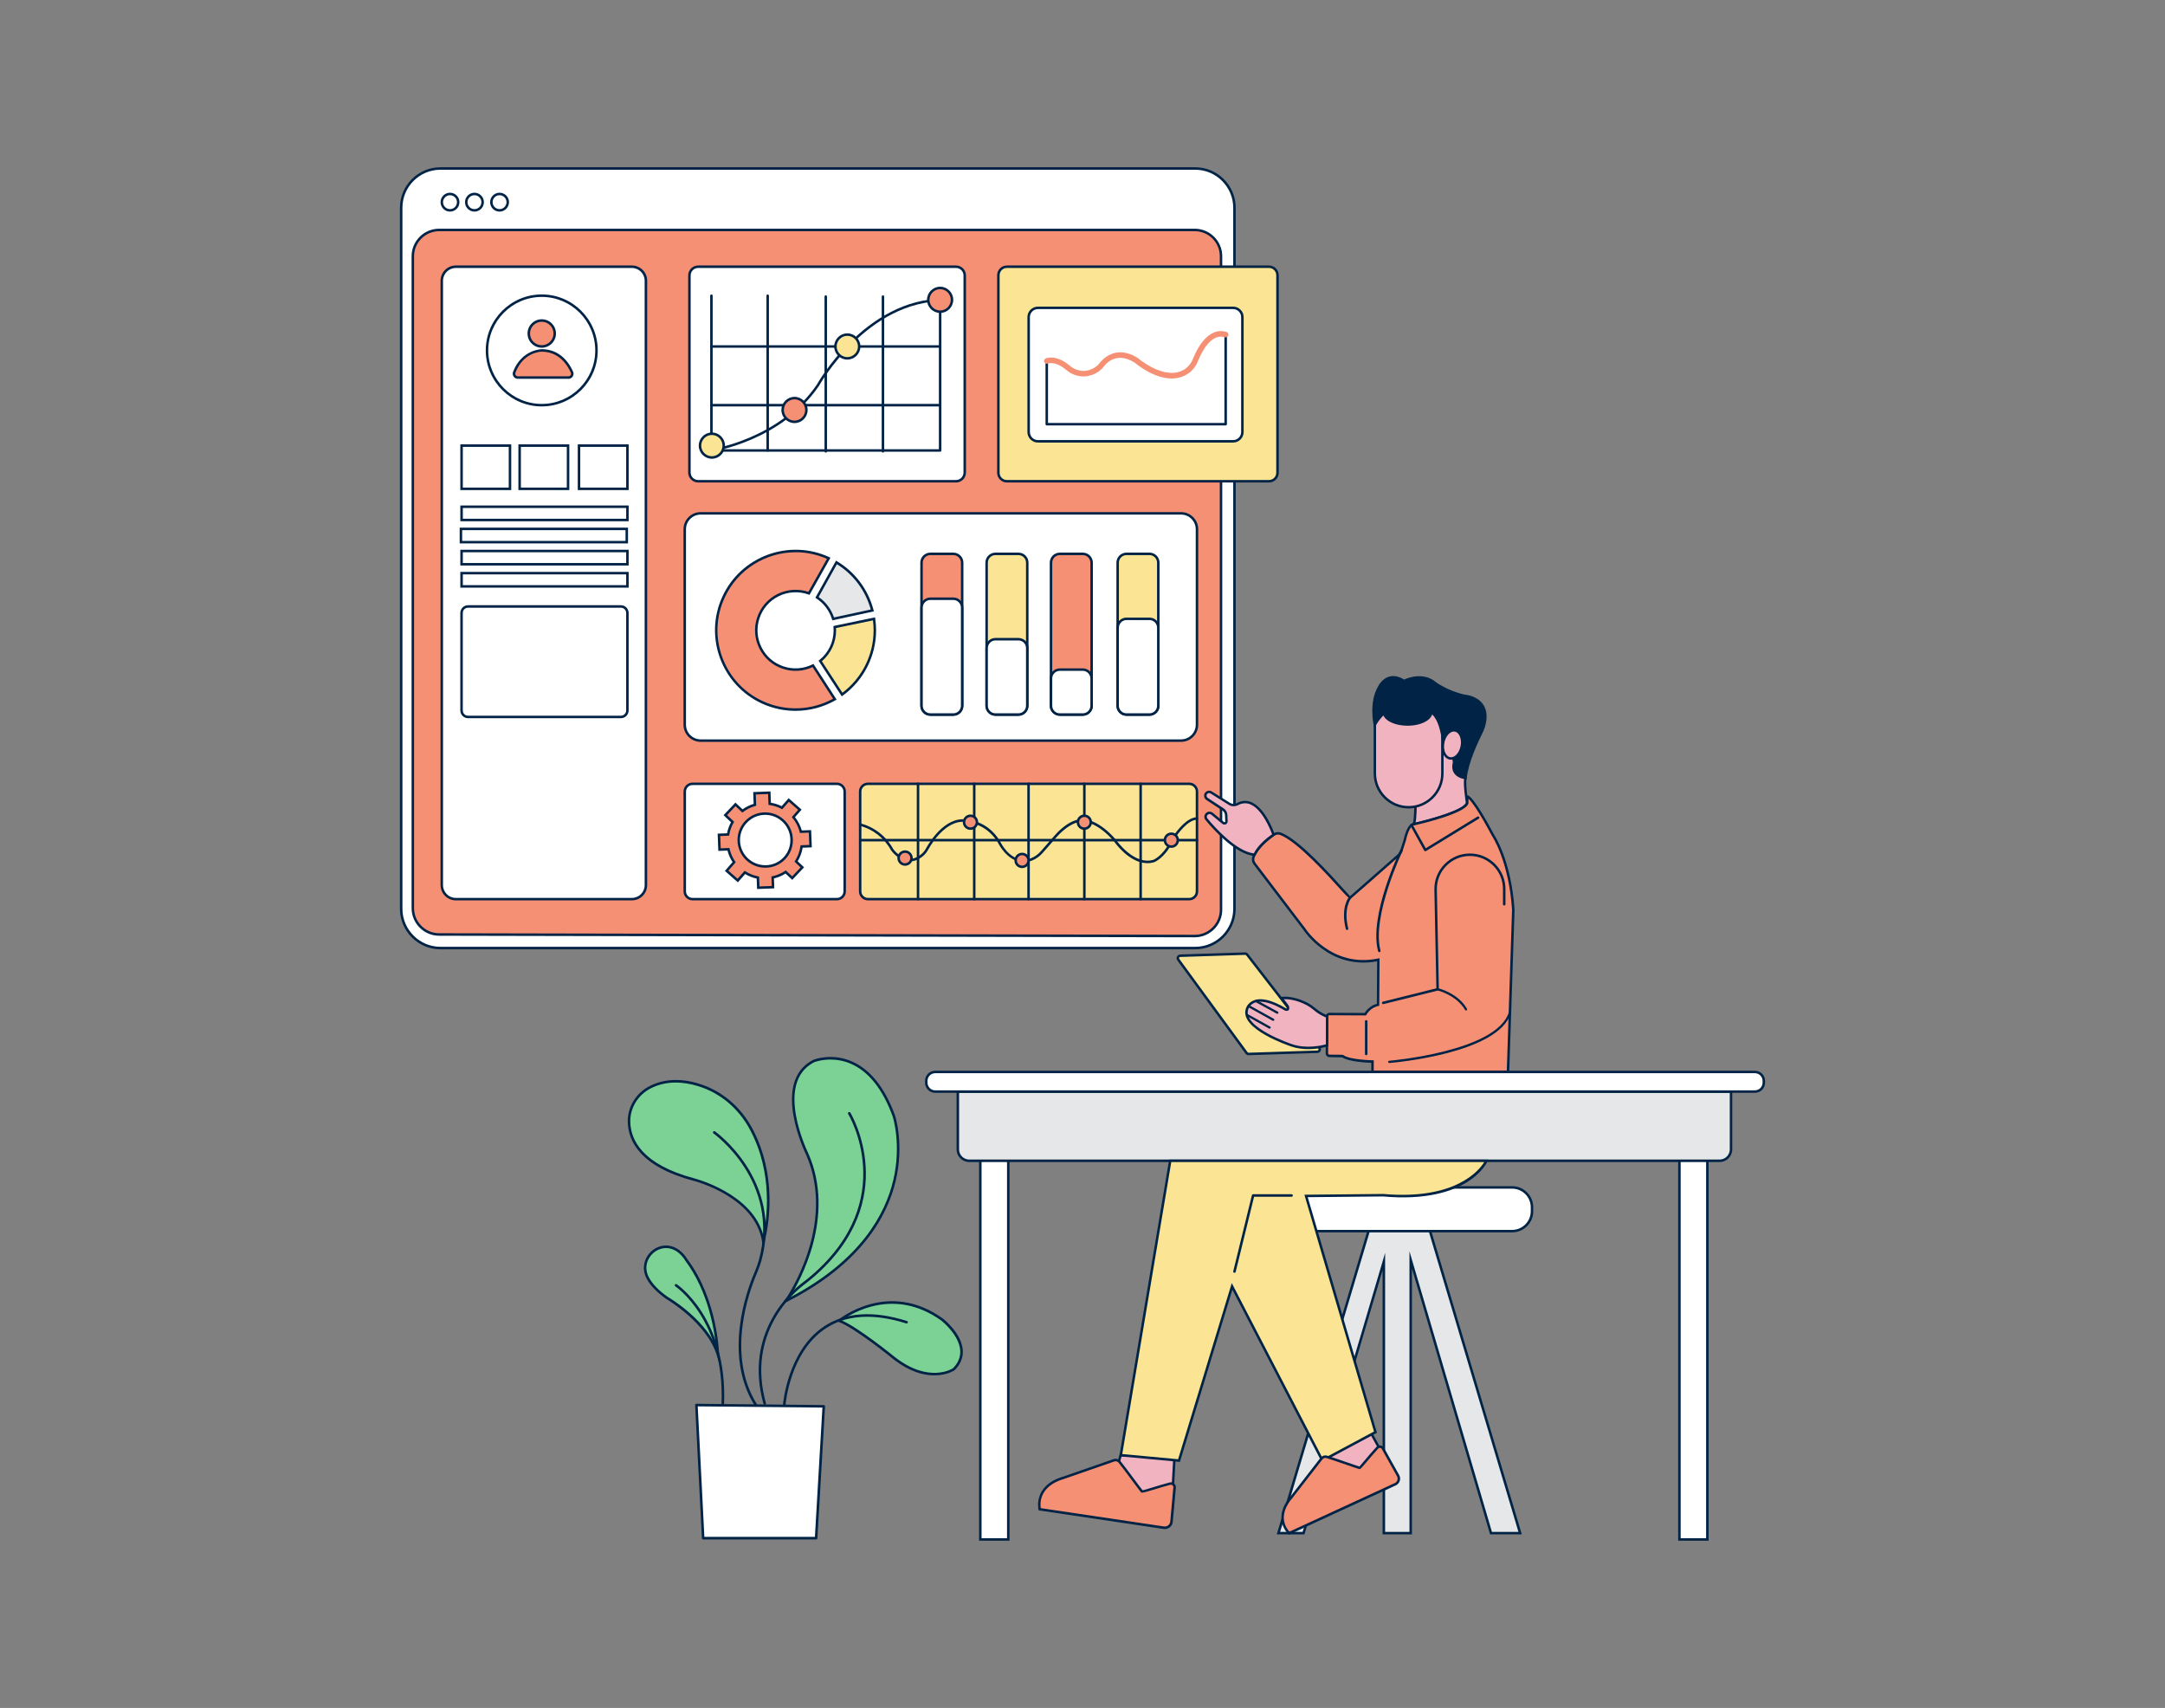 <?xml version="1.0" encoding="UTF-8"?>
<svg xmlns="http://www.w3.org/2000/svg" id="a" width="865.76" height="682.89" viewBox="0 0 865.76 682.89">
  <rect x="0" y="0" width="865.76" height="682.89" fill="#808080" stroke="none"/>
  <g>
    <rect x="160.42" y="67.37" width="333.22" height="311.69" rx="15.7" ry="15.7" fill="#fff"></rect>
    <path d="M477.95,379.57H176.13c-8.93,0-16.2-7.27-16.2-16.2V83.07c0-8.93,7.27-16.2,16.2-16.2H477.95c8.93,0,16.2,7.27,16.2,16.2V363.36c0,8.93-7.27,16.2-16.2,16.2ZM176.13,67.87c-8.38,0-15.2,6.82-15.2,15.2V363.36c0,8.38,6.82,15.2,15.2,15.2H477.95c8.38,0,15.2-6.82,15.2-15.2V83.07c0-8.38-6.82-15.2-15.2-15.2H176.13Z" fill="#002346"></path>
  </g>
  <g>
    <path d="M477.69,374.25l-302.11-.62c-5.8-.01-10.5-4.72-10.5-10.52V102.44c0-5.81,4.72-10.52,10.53-10.51,.03,0,.05,0,.08,0H477.75c5.81,0,10.51,4.7,10.52,10.51V363.74c0,5.81-4.71,10.52-10.52,10.52-.02,0-.04,0-.06,0Z" fill="#f69074"></path>
    <path d="M477.76,374.76h-.06s-302.11-.62-302.11-.62c-6.06-.01-11-4.95-11-11.02V102.45c0-6.07,4.95-11.01,11.02-11.01H477.75c6.07,0,11.01,4.94,11.02,11.01V363.74c0,6.08-4.94,11.02-11.02,11.02Zm-.06-1h.04c5.54,0,10.04-4.5,10.04-10.02V102.45c0-5.52-4.5-10.01-10.02-10.01H175.68c-5.6,0-10.09,4.49-10.1,10.01V363.11c0,5.51,4.49,10.01,10,10.02l302.11,.62Z" fill="#002346"></path>
  </g>
  <g>
    <rect x="176.66" y="106.64" width="81.63" height="252.86" rx="5.61" ry="5.61" fill="#fff"></rect>
    <path d="M252.69,360h-70.41c-3.37,0-6.11-2.74-6.11-6.11V112.25c0-3.37,2.74-6.11,6.11-6.11h70.41c3.37,0,6.11,2.74,6.11,6.11v241.64c0,3.37-2.74,6.11-6.11,6.11ZM182.27,107.15c-2.82,0-5.11,2.29-5.11,5.11v241.64c0,2.82,2.29,5.11,5.11,5.11h70.41c2.82,0,5.11-2.29,5.11-5.11V112.25c0-2.82-2.29-5.11-5.11-5.11h-70.41Z" fill="#002346"></path>
  </g>
  <g>
    <circle cx="216.63" cy="140.11" r="21.89" fill="#fff"></circle>
    <path d="M216.64,162.5c-12.35,0-22.39-10.04-22.39-22.39s10.04-22.39,22.39-22.39,22.39,10.04,22.39,22.39-10.04,22.39-22.39,22.39Zm0-43.78c-11.79,0-21.39,9.6-21.39,21.39s9.6,21.39,21.39,21.39,21.39-9.6,21.39-21.39-9.6-21.39-21.39-21.39Z" fill="#002346"></path>
  </g>
  <g>
    <circle cx="216.63" cy="133.33" r="5.19" fill="#f69074"></circle>
    <path d="M216.64,139.03c-3.14,0-5.69-2.55-5.69-5.69s2.55-5.69,5.69-5.69,5.69,2.55,5.69,5.69-2.55,5.69-5.69,5.69Zm0-10.38c-2.59,0-4.69,2.1-4.69,4.69s2.1,4.69,4.69,4.69,4.69-2.1,4.69-4.69-2.1-4.69-4.69-4.69Z" fill="#002346"></path>
  </g>
  <g>
    <path d="M207.07,150.97h20.23c.85,0,1.54-.68,1.55-1.53,0-.22-.04-.43-.13-.63-1.41-3.16-4.91-8.69-12.09-8.69,0,0-7.65,0-11,8.73-.31,.8,.08,1.7,.87,2.01,.18,.07,.37,.11,.57,.11Z" fill="#f69074"></path>
    <path d="M227.32,151.46h-20.24c-.26,0-.51-.05-.75-.14-.51-.2-.91-.59-1.13-1.09-.22-.5-.23-1.06-.03-1.57,3.43-8.94,11.39-9.05,11.46-9.05,7.43,0,11.05,5.63,12.55,8.99,.12,.27,.18,.55,.17,.84,0,.54-.22,1.06-.61,1.44-.38,.38-.89,.59-1.43,.59Zm-10.68-10.85c-.3,0-7.35,.12-10.53,8.41-.1,.27-.1,.55,.01,.81,.11,.26,.32,.46,.58,.56,.12,.05,.25,.07,.39,.07h20.23c.24,.02,.54-.1,.74-.3,.2-.19,.31-.46,.31-.73,0-.15-.03-.29-.09-.42-1.4-3.13-4.77-8.39-11.63-8.39Z" fill="#002346"></path>
  </g>
  <g>
    <rect x="184.57" y="178.17" width="19.36" height="17.28" fill="#fff"></rect>
    <path d="M204.44,195.95h-20.36v-18.28h20.36v18.28Zm-19.36-1h18.36v-16.28h-18.36v16.28Z" fill="#002346"></path>
  </g>
  <g>
    <rect x="184.57" y="202.6" width="66.32" height="5.3" fill="#fff"></rect>
    <path d="M251.4,208.41h-67.32v-6.3h67.32v6.3Zm-66.32-1h65.32v-4.3h-65.32v4.3Z" fill="#002346"></path>
  </g>
  <g>
    <rect x="184.31" y="211.47" width="66.32" height="5.3" fill="#fff"></rect>
    <path d="M251.14,217.27h-67.32v-6.3h67.32v6.3Zm-66.32-1h65.32v-4.3h-65.32v4.3Z" fill="#002346"></path>
  </g>
  <g>
    <rect x="184.57" y="220.31" width="66.32" height="5.3" fill="#fff"></rect>
    <path d="M251.4,226.11h-67.32v-6.3h67.32v6.3Zm-66.32-1h65.32v-4.3h-65.32v4.3Z" fill="#002346"></path>
  </g>
  <g>
    <rect x="184.57" y="229.16" width="66.32" height="5.3" fill="#fff"></rect>
    <path d="M251.4,234.96h-67.32v-6.3h67.32v6.3Zm-66.32-1h65.32v-4.3h-65.32v4.3Z" fill="#002346"></path>
  </g>
  <g>
    <rect x="184.57" y="242.47" width="66.32" height="44.18" rx="2.6" ry="2.6" fill="#fff"></rect>
    <path d="M248.29,287.16h-61.12c-1.71,0-3.1-1.39-3.1-3.1v-38.98c0-1.71,1.39-3.1,3.1-3.1h61.12c1.71,0,3.1,1.39,3.1,3.1v38.98c0,1.71-1.39,3.1-3.1,3.1Zm-61.12-44.18c-1.16,0-2.1,.94-2.1,2.1v38.98c0,1.16,.94,2.1,2.1,2.1h61.12c1.16,0,2.1-.94,2.1-2.1v-38.98c0-1.16-.94-2.1-2.1-2.1h-61.12Z" fill="#002346"></path>
  </g>
  <g>
    <rect x="207.8" y="178.17" width="19.36" height="17.28" fill="#fff"></rect>
    <path d="M227.66,195.95h-20.36v-18.28h20.36v18.28Zm-19.36-1h18.36v-16.28h-18.36v16.28Z" fill="#002346"></path>
  </g>
  <g>
    <rect x="231.53" y="178.17" width="19.36" height="17.28" fill="#fff"></rect>
    <path d="M251.4,195.95h-20.36v-18.28h20.36v18.28Zm-19.36-1h18.36v-16.28h-18.36v16.28Z" fill="#002346"></path>
  </g>
  <g>
    <rect x="275.69" y="106.64" width="110.1" height="85.78" rx="3.49" ry="3.49" fill="#fff"></rect>
    <path d="M382.3,192.92h-103.12c-2.2,0-3.99-1.79-3.99-3.99V110.13c0-2.2,1.79-3.99,3.99-3.99h103.12c2.2,0,3.99,1.79,3.99,3.99v78.8c0,2.2-1.79,3.99-3.99,3.99Zm-103.12-85.78c-1.65,0-2.99,1.34-2.99,2.99v78.8c0,1.65,1.34,2.99,2.99,2.99h103.12c1.65,0,2.99-1.34,2.99-2.99V110.13c0-1.65-1.34-2.99-2.99-2.99h-103.12Z" fill="#002346"></path>
  </g>
  <path d="M375.95,180.61h-91.46c-.28,0-.5-.22-.5-.5v-61.87c0-.28,.22-.5,.5-.5s.5,.22,.5,.5v61.37h90.46v-61.37c0-.28,.22-.5,.5-.5s.5,.22,.5,.5v61.87c0,.28-.22,.5-.5,.5Z" fill="#002346"></path>
  <g>
    <path d="M284.49,180.1s27.4-3.87,42.55-26c0,0,19-34.62,51-34.19" fill="#fff"></path>
    <path d="M284.55,180.6l-.14-.99c.27-.04,27.36-4.1,42.21-25.79,.16-.31,19.25-34.41,50.83-34.41,.2,0,.39,0,.59,0v1c-31.32-.42-50.38,33.59-50.57,33.93-15.13,22.1-42.64,26.22-42.92,26.25Z" fill="#002346"></path>
  </g>
  <path d="M306.99,180.61c-.28,0-.5-.22-.5-.5v-61.87c0-.28,.22-.5,.5-.5s.5,.22,.5,.5v61.87c0,.28-.22,.5-.5,.5Z" fill="#002346"></path>
  <path d="M330.21,180.96c-.28,0-.5-.22-.5-.5v-61.87c0-.28,.22-.5,.5-.5s.5,.22,.5,.5v61.87c0,.28-.22,.5-.5,.5Z" fill="#002346"></path>
  <path d="M353.08,180.96c-.28,0-.5-.22-.5-.5v-61.87c0-.28,.22-.5,.5-.5s.5,.22,.5,.5v61.87c0,.28-.22,.5-.5,.5Z" fill="#002346"></path>
  <path d="M375.95,139.03h-91.46c-.28,0-.5-.22-.5-.5s.22-.5,.5-.5h91.46c.28,0,.5,.22,.5,.5s-.22,.5-.5,.5Z" fill="#002346"></path>
  <path d="M375.95,162.5h-91.46c-.28,0-.5-.22-.5-.5s.22-.5,.5-.5h91.46c.28,0,.5,.22,.5,.5s-.22,.5-.5,.5Z" fill="#002346"></path>
  <g>
    <rect x="399.24" y="106.64" width="111.62" height="85.78" rx="3.4" ry="3.4" fill="#fbe493"></rect>
    <path d="M507.46,192.92h-104.82c-2.15,0-3.9-1.75-3.9-3.9V110.04c0-2.15,1.75-3.9,3.9-3.9h104.82c2.15,0,3.9,1.75,3.9,3.9v78.98c0,2.15-1.75,3.9-3.9,3.9Zm-104.82-85.78c-1.6,0-2.9,1.3-2.9,2.9v78.98c0,1.6,1.3,2.9,2.9,2.9h104.82c1.6,0,2.9-1.3,2.9-2.9V110.04c0-1.6-1.3-2.9-2.9-2.9h-104.82Z" fill="#002346"></path>
  </g>
  <g>
    <rect x="411.34" y="123.09" width="85.47" height="53.36" rx="3.71" ry="3.71" fill="#fff"></rect>
    <path d="M493.11,176.95h-78.05c-2.32,0-4.21-1.89-4.21-4.21v-45.94c0-2.32,1.89-4.21,4.21-4.21h78.05c2.32,0,4.21,1.89,4.21,4.21v45.94c0,2.32-1.89,4.21-4.21,4.21Zm-78.05-53.36c-1.77,0-3.21,1.44-3.21,3.21v45.94c0,1.77,1.44,3.21,3.21,3.21h78.05c1.77,0,3.21-1.44,3.21-3.21v-45.94c0-1.77-1.44-3.21-3.21-3.21h-78.05Z" fill="#002346"></path>
  </g>
  <path d="M490.13,170.11h-71.54c-.28,0-.5-.22-.5-.5v-25.26c0-.28,.22-.5,.5-.5s.5,.22,.5,.5v24.76h70.54v-35.34c0-.28,.22-.5,.5-.5s.5,.22,.5,.5v35.84c0,.28-.22,.5-.5,.5Z" fill="#002346"></path>
  <path d="M468.53,151.33c-7.14,0-14-5.67-14.84-6.38-8-5-12.28,1.57-12.46,1.85-.04,.06-.09,.12-.14,.17-1.94,2.14-4.65,3.42-7.54,3.55-2.64,.05-5.21-.89-7.2-2.63-4.44-3.73-7.28-2.56-7.3-2.55-.55,.26-1.21,.02-1.47-.53s-.02-1.21,.53-1.47c.16-.08,4.07-1.83,9.66,2.85,1.57,1.38,3.6,2.13,5.69,2.12,2.29-.11,4.45-1.12,6-2.81,.71-1,6.21-8.23,15.5-2.38l.13,.1c.11,.09,11.12,9.54,18.85,4.28,1.4-1,2.48-2.39,3.09-4,1.6-4,6.12-13,13.44-10.77,.58,.18,.91,.8,.73,1.38-.18,.58-.8,.91-1.38,.73-5.58-1.72-9.37,6.06-10.75,9.49-.77,2.02-2.13,3.76-3.89,5-1.96,1.33-4.28,2.03-6.65,2Z" fill="#f69074"></path>
  <g>
    <rect x="273.82" y="205.25" width="204.84" height="90.87" rx="6.36" ry="6.36" fill="#fff"></rect>
    <path d="M472.3,296.62h-192.12c-3.78,0-6.86-3.08-6.86-6.86v-78.15c0-3.78,3.08-6.86,6.86-6.86h192.12c3.78,0,6.86,3.08,6.86,6.86v78.15c0,3.78-3.08,6.86-6.86,6.86Zm-192.12-90.87c-3.23,0-5.86,2.63-5.86,5.86v78.15c0,3.23,2.63,5.86,5.86,5.86h192.12c3.23,0,5.86-2.63,5.86-5.86v-78.15c0-3.23-2.63-5.86-5.86-5.86h-192.12Z" fill="#002346"></path>
  </g>
  <g>
    <path d="M333.8,250.69c0,.43,.06,.88,.06,1.32,0,4.76-2.15,9.27-5.86,12.25l8.75,13.43c8.23-5.96,13.1-15.51,13.1-25.68,0-1.53-.11-3.06-.33-4.58l-15.72,3.26Z" fill="#fbe493"></path>
    <path d="M336.61,278.41l-9.28-14.25,.35-.28c3.61-2.91,5.68-7.23,5.67-11.86,0-.21-.01-.42-.03-.63-.02-.23-.03-.46-.03-.69v-.41l16.64-3.45,.07,.53c.22,1.53,.33,3.1,.34,4.65,0,10.29-4.97,20.05-13.31,26.09l-.43,.31Zm-7.96-14.04l8.22,12.61c7.82-5.87,12.48-15.16,12.47-24.96,0-1.33-.09-2.66-.25-3.98l-14.78,3.07c0,.07,0,.14,.01,.21,.02,.23,.03,.47,.03,.7,0,4.79-2.07,9.26-5.7,12.35Z" fill="#002346"></path>
  </g>
  <g>
    <path d="M348.84,244.06c-2.09-8.03-7.24-14.92-14.34-19.21l-7.79,14c3.1,2.02,5.39,5.06,6.47,8.59l15.66-3.38Z" fill="#e6e7e8"></path>
    <path d="M332.83,248.03l-.13-.44c-1.05-3.42-3.27-6.37-6.26-8.32l-.39-.25,8.27-14.86,.44,.27c7.26,4.38,12.43,11.31,14.57,19.51l.13,.5-16.62,3.59Zm-5.47-9.33c2.87,1.99,5.03,4.86,6.15,8.17l14.7-3.17c-2.1-7.56-6.88-13.97-13.54-18.13l-7.31,13.14Z" fill="#002346"></path>
  </g>
  <g>
    <rect x="368.52" y="221.45" width="16.25" height="64.25" rx="3.53" ry="3.53" fill="#f69074"></rect>
    <path d="M381.23,286.2h-9.19c-2.22,0-4.03-1.81-4.03-4.03v-57.19c0-2.22,1.81-4.03,4.03-4.03h9.19c2.22,0,4.03,1.81,4.03,4.03v57.19c0,2.22-1.81,4.03-4.03,4.03Zm-9.19-64.25c-1.67,0-3.03,1.36-3.03,3.03v57.19c0,1.67,1.36,3.03,3.03,3.03h9.19c1.67,0,3.03-1.36,3.03-3.03v-57.19c0-1.67-1.36-3.03-3.03-3.03h-9.19Z" fill="#002346"></path>
  </g>
  <g>
    <rect x="368.52" y="239.38" width="16.25" height="46.31" rx="3.53" ry="3.53" fill="#fff"></rect>
    <path d="M381.23,286.2h-9.19c-2.22,0-4.03-1.81-4.03-4.03v-39.25c0-2.22,1.81-4.03,4.03-4.03h9.19c2.22,0,4.03,1.81,4.03,4.03v39.25c0,2.22-1.81,4.03-4.03,4.03Zm-9.19-46.31c-1.67,0-3.03,1.36-3.03,3.03v39.25c0,1.67,1.36,3.03,3.03,3.03h9.19c1.67,0,3.03-1.36,3.03-3.03v-39.25c0-1.67-1.36-3.03-3.03-3.03h-9.19Z" fill="#002346"></path>
  </g>
  <g>
    <rect x="394.55" y="221.45" width="16.25" height="64.25" rx="3.53" ry="3.53" fill="#fbe493"></rect>
    <path d="M407.26,286.2h-9.19c-2.22,0-4.03-1.81-4.03-4.03v-57.19c0-2.22,1.81-4.03,4.03-4.03h9.19c2.22,0,4.03,1.81,4.03,4.03v57.19c0,2.22-1.81,4.03-4.03,4.03Zm-9.19-64.25c-1.67,0-3.03,1.36-3.03,3.03v57.19c0,1.67,1.36,3.03,3.03,3.03h9.19c1.67,0,3.03-1.36,3.03-3.03v-57.19c0-1.67-1.36-3.03-3.03-3.03h-9.19Z" fill="#002346"></path>
  </g>
  <g>
    <rect x="394.55" y="255.56" width="16.25" height="30.13" rx="3.53" ry="3.53" fill="#fff"></rect>
    <path d="M407.26,286.2h-9.19c-2.22,0-4.03-1.81-4.03-4.03v-23.07c0-2.22,1.81-4.03,4.03-4.03h9.19c2.22,0,4.03,1.81,4.03,4.03v23.07c0,2.22-1.81,4.03-4.03,4.03Zm-9.19-30.13c-1.67,0-3.03,1.36-3.03,3.03v23.07c0,1.67,1.36,3.03,3.03,3.03h9.19c1.67,0,3.03-1.36,3.03-3.03v-23.07c0-1.67-1.36-3.03-3.03-3.03h-9.19Z" fill="#002346"></path>
  </g>
  <g>
    <rect x="420.28" y="221.45" width="16.25" height="64.25" rx="3.53" ry="3.53" fill="#f69074"></rect>
    <path d="M433,286.2h-9.19c-2.22,0-4.03-1.81-4.03-4.03v-57.19c0-2.22,1.81-4.03,4.03-4.03h9.19c2.22,0,4.03,1.81,4.03,4.03v57.19c0,2.22-1.81,4.03-4.03,4.03Zm-9.19-64.25c-1.67,0-3.03,1.36-3.03,3.03v57.19c0,1.67,1.36,3.03,3.03,3.03h9.19c1.67,0,3.03-1.36,3.03-3.03v-57.19c0-1.67-1.36-3.03-3.03-3.03h-9.19Z" fill="#002346"></path>
  </g>
  <g>
    <rect x="420.28" y="267.74" width="16.25" height="17.97" rx="3.53" ry="3.53" fill="#fff"></rect>
    <path d="M433,286.2h-9.19c-2.22,0-4.03-1.81-4.03-4.03v-10.91c0-2.22,1.81-4.03,4.03-4.03h9.19c2.22,0,4.03,1.81,4.03,4.03v10.91c0,2.22-1.81,4.03-4.03,4.03Zm-9.19-17.97c-1.67,0-3.03,1.36-3.03,3.03v10.91c0,1.67,1.36,3.03,3.03,3.03h9.19c1.67,0,3.03-1.36,3.03-3.03v-10.91c0-1.67-1.36-3.03-3.03-3.03h-9.19Z" fill="#002346"></path>
  </g>
  <g>
    <rect x="446.93" y="221.45" width="16.25" height="64.25" rx="3.53" ry="3.53" fill="#fbe493"></rect>
    <path d="M459.66,286.2h-9.19c-2.22,0-4.03-1.81-4.03-4.03v-57.19c0-2.22,1.81-4.03,4.03-4.03h9.19c2.22,0,4.03,1.81,4.03,4.03v57.19c0,2.22-1.81,4.03-4.03,4.03Zm-9.19-64.25c-1.67,0-3.03,1.36-3.03,3.03v57.19c0,1.67,1.36,3.03,3.03,3.03h9.19c1.67,0,3.03-1.36,3.03-3.03v-57.19c0-1.67-1.36-3.03-3.03-3.03h-9.19Z" fill="#002346"></path>
  </g>
  <g>
    <rect x="446.93" y="247.43" width="16.25" height="38.27" rx="3.53" ry="3.53" fill="#fff"></rect>
    <path d="M459.66,286.2h-9.19c-2.22,0-4.03-1.81-4.03-4.03v-31.21c0-2.22,1.81-4.03,4.03-4.03h9.19c2.22,0,4.03,1.81,4.03,4.03v31.21c0,2.22-1.81,4.03-4.03,4.03Zm-9.19-38.27c-1.67,0-3.03,1.36-3.03,3.03v31.21c0,1.67,1.36,3.03,3.03,3.03h9.19c1.67,0,3.03-1.36,3.03-3.03v-31.21c0-1.67-1.36-3.03-3.03-3.03h-9.19Z" fill="#002346"></path>
  </g>
  <g>
    <rect x="273.82" y="313.4" width="63.95" height="46.11" rx="3.1" ry="3.1" fill="#fff"></rect>
    <path d="M334.68,360h-57.75c-1.99,0-3.6-1.62-3.6-3.6v-39.91c0-1.98,1.61-3.6,3.6-3.6h57.75c1.98,0,3.6,1.62,3.6,3.6v39.91c0,1.98-1.61,3.6-3.6,3.6Zm-57.75-46.11c-1.43,0-2.6,1.17-2.6,2.6v39.91c0,1.43,1.17,2.6,2.6,2.6h57.75c1.43,0,2.6-1.17,2.6-2.6v-39.91c0-1.43-1.17-2.6-2.6-2.6h-57.75Z" fill="#002346"></path>
  </g>
  <g>
    <rect x="343.97" y="313.4" width="134.69" height="46.11" rx="3.1" ry="3.1" fill="#fbe493"></rect>
    <path d="M475.56,360h-128.49c-1.99,0-3.6-1.62-3.6-3.6v-39.91c0-1.98,1.61-3.6,3.6-3.6h128.49c1.99,0,3.6,1.62,3.6,3.6v39.91c0,1.98-1.61,3.6-3.6,3.6Zm-128.49-46.11c-1.43,0-2.6,1.17-2.6,2.6v39.91c0,1.43,1.17,2.6,2.6,2.6h128.49c1.43,0,2.6-1.17,2.6-2.6v-39.91c0-1.43-1.17-2.6-2.6-2.6h-128.49Z" fill="#002346"></path>
  </g>
  <path d="M458.84,345.13c-7.28,0-13.07-8.31-13.34-8.71-6.67-7.76-12.05-7.84-12.11-7.84-5.15-.56-10.67,5.89-10.72,5.95l-5.66,6.44c-1.18,1.38-2.7,2.47-4.4,3.14-8,2.98-12.9-6.05-12.95-6.14-4.26-8.14-11.53-8.94-11.61-8.95-.03,0-.07-.01-.1-.02-8.56-2.66-15.01,7.53-16.78,10.72-.49,.91-1.12,1.72-1.89,2.41-2.02,1.75-4.14,2.51-6.3,2.22-3.96-.51-6.59-4.28-6.7-4.44-2.64-4.82-7.16-8.35-12.43-9.72-.27-.07-.43-.34-.36-.61,.07-.27,.34-.43,.61-.36,5.53,1.44,10.29,5.15,13.03,10.16h0s2.47,3.53,5.98,3.97c1.86,.24,3.71-.43,5.5-1.98,.68-.61,1.24-1.33,1.68-2.14,1.87-3.35,8.65-14.05,17.91-11.21,.76,.08,7.97,1.11,12.34,9.47,.18,.34,4.55,8.34,11.71,5.67,1.54-.6,2.93-1.59,4-2.85l5.66-6.44c.23-.28,5.9-6.91,11.53-6.3,.17-.01,5.8,.04,12.85,8.23,.1,.15,7.24,10.39,15.05,7.94h0s3.58-1.58,6.26-6.75c.36-.72,.77-1.44,1.21-2.13,1.97-2.98,5.85-7.99,9.77-8.09,.27-.03,.51,.21,.51,.49,0,.28-.21,.5-.49,.51-3.6,.09-7.46,5.37-8.96,7.64-.42,.65-.81,1.34-1.16,2.04-2.85,5.52-6.64,7.17-6.8,7.24-.97,.3-1.92,.44-2.85,.44Z" fill="#002346"></path>
  <path d="M478.66,336.42h-134.68c-.28,0-.5-.22-.5-.5s.22-.5,.5-.5h134.68c.28,0,.5,.22,.5,.5s-.22,.5-.5,.5Z" fill="#002346"></path>
  <path d="M367.11,360c-.28,0-.5-.22-.5-.5v-46.11c0-.28,.22-.5,.5-.5s.5,.22,.5,.5v46.11c0,.28-.22,.5-.5,.5Z" fill="#002346"></path>
  <path d="M389.58,360c-.28,0-.5-.22-.5-.5v-46.11c0-.28,.22-.5,.5-.5s.5,.22,.5,.5v46.11c0,.28-.22,.5-.5,.5Z" fill="#002346"></path>
  <path d="M411.31,360c-.28,0-.5-.22-.5-.5v-46.11c0-.28,.22-.5,.5-.5s.5,.22,.5,.5v46.11c0,.28-.22,.5-.5,.5Z" fill="#002346"></path>
  <path d="M433.62,360c-.28,0-.5-.22-.5-.5v-46.11c0-.28,.22-.5,.5-.5s.5,.22,.5,.5v46.11c0,.28-.22,.5-.5,.5Z" fill="#002346"></path>
  <path d="M456.13,360c-.28,0-.5-.22-.5-.5v-46.11c0-.28,.22-.5,.5-.5s.5,.22,.5,.5v46.11c0,.28-.22,.5-.5,.5Z" fill="#002346"></path>
  <g>
    <path d="M320.56,338.44l3.57-.13-.23-5.91-3.64,.14c-.55-2.15-1.58-4.14-3-5.84l2.6-2.94-4.44-3.91-2.73,3.1c-1.53-.8-3.18-1.33-4.89-1.56l-.17-4.44-5.91,.22,.18,4.61c-1.81,.5-3.5,1.33-5,2.46l-2.79-2.63-4.06,4.31,2.91,2.73c-.89,1.55-1.51,3.24-1.81,5l-3.65,.14,.23,5.91,3.57-.14c.42,1.85,1.2,3.6,2.28,5.16l-3,3.44,4.43,3.91,2.87-3.25c1.58,1.01,3.35,1.71,5.19,2.06l.15,4.05,5.91-.22-.15-3.89c1.86-.39,3.62-1.13,5.2-2.19l2.62,2.46,4.05-4.3-2.5-2.36c1.16-1.81,1.92-3.86,2.21-5.99Zm-14.37,8c-5.84,.11-10.66-4.53-10.77-10.37-.11-5.84,4.53-10.66,10.37-10.77,5.84-.11,10.66,4.53,10.77,10.37,0,.07,0,.13,0,.2,.06,5.78-4.59,10.51-10.37,10.57h0Z" fill="#f69074"></path>
    <path d="M302.74,355.45l-.15-4.16c-1.63-.36-3.18-.97-4.61-1.82l-2.92,3.31-5.18-4.57,3.07-3.52c-.93-1.42-1.62-2.96-2.04-4.61l-3.66,.14-.27-6.91,3.75-.14c.31-1.55,.85-3.03,1.6-4.42l-2.99-2.81,4.75-5.04,2.85,2.69c1.36-.97,2.85-1.7,4.44-2.18l-.18-4.72,6.91-.26,.17,4.53c1.49,.24,2.93,.7,4.29,1.37l2.8-3.18,5.19,4.57-2.65,3c1.24,1.57,2.17,3.39,2.72,5.31l3.74-.14,.27,6.91-3.66,.13c-.32,1.91-1,3.77-2,5.42l2.57,2.42-4.73,5.03-2.7-2.53c-1.43,.91-2.98,1.56-4.63,1.95l.15,3.97-6.91,.26Zm-4.95-7.28l.36,.23c1.54,.98,3.23,1.65,5.02,1.99l.39,.08,.15,3.95,4.91-.18-.15-3.81,.41-.09c1.8-.38,3.49-1.09,5.02-2.12l.33-.22,2.55,2.39,3.37-3.57-2.44-2.3,.22-.35c1.12-1.74,1.85-3.74,2.14-5.79l.06-.42,3.49-.13-.19-4.91-3.54,.14-.1-.39c-.53-2.06-1.53-4.01-2.9-5.64l-.28-.33,2.55-2.89-3.69-3.25-2.66,3.02-.35-.18c-1.48-.78-3.07-1.28-4.73-1.51l-.42-.06-.17-4.36-4.91,.18,.18,4.51-.38,.11c-1.75,.48-3.38,1.28-4.83,2.38l-.34,.25-2.73-2.58-3.37,3.58,2.83,2.66-.2,.34c-.87,1.5-1.46,3.13-1.75,4.83l-.07,.4-3.55,.14,.19,4.91,3.48-.14,.09,.4c.41,1.8,1.15,3.47,2.2,4.99l.22,.32-2.93,3.36,3.68,3.25,2.82-3.2Zm8.2-1.23c-6.01,0-10.95-4.83-11.07-10.86-.12-6.1,4.76-11.16,10.86-11.28,6.1-.08,11.16,4.76,11.28,10.86v.21c.06,6.04-4.81,11.01-10.86,11.07-.07,0-.14,0-.21,0Zm0-21.14c-.06,0-.13,0-.19,0-5.55,.11-9.98,4.71-9.88,10.26,.1,5.55,4.71,9.94,10.26,9.88h0c5.5-.05,9.93-4.57,9.87-10.07v-.19c-.11-5.49-4.6-9.88-10.07-9.88Z" fill="#002346"></path>
  </g>
  <g>
    <polygon points="548.06 489.59 511.23 612.98 521.28 612.98 553.38 504.4 553.38 612.98 564.12 612.98 564.12 503.77 596.23 612.98 607.88 612.98 571.04 489.59 548.06 489.59" fill="#e6e7e8"></polygon>
    <path d="M608.56,613.49h-12.7l-.11-.36-31.13-105.89v106.25h-11.74v-105.64l-31.24,105.64h-11.08l.19-.64,36.94-123.75h23.73l.11,.36,37.03,124.03Zm-11.95-1h10.6l-36.54-122.39h-22.23l-36.53,122.39h9l32.98-111.54v111.54h9.74v-112.19l32.98,112.19Z" fill="#002346"></path>
  </g>
  <g>
    <rect x="392.02" y="459.65" width="11.18" height="155.86" fill="#fff"></rect>
    <path d="M403.7,616.02h-12.18v-156.86h12.18v156.86Zm-11.18-1h10.18v-154.86h-10.18v154.86Z" fill="#002346"></path>
  </g>
  <g>
    <rect x="671.59" y="459.65" width="11.18" height="155.86" fill="#fff"></rect>
    <path d="M683.26,616.02h-12.18v-156.86h12.18v156.86Zm-11.18-1h10.18v-154.86h-10.18v154.86Z" fill="#002346"></path>
  </g>
  <g>
    <path d="M471.95,382.13l25.96-.84c.31-.01,.61,.13,.8,.38l28.86,37.28c.49,.63,.06,1.55-.74,1.58l-27.52,.88c-.32,.01-.63-.14-.82-.4l-27.3-37.32c-.46-.63-.03-1.53,.76-1.55Z" fill="#fbe493"></path>
    <path d="M499.28,421.91c-.47,0-.92-.22-1.2-.61l-27.3-37.32c-.32-.44-.38-1.03-.14-1.52,.24-.49,.73-.81,1.28-.83l25.96-.84c.48,0,.93,.2,1.22,.57l28.86,37.28c.34,.44,.41,1.03,.17,1.53-.24,.5-.73,.83-1.29,.85l-27.52,.88h-.05Zm-1.35-40.12h-.01l-25.96,.84c-.26,0-.38,.19-.41,.27-.04,.08-.11,.28,.04,.49l27.3,37.32c.09,.13,.25,.2,.4,.2l27.52-.88c.26,0,.38-.19,.42-.27,.08-.17,.06-.35-.05-.5l-28.86-37.28c-.09-.12-.23-.18-.38-.18Z" fill="#002346"></path>
  </g>
  <g>
    <path d="M586.69,321.03c-1.53,4.14-21.36,8.51-21.36,8.51,.08-.26,.17-.53,.24-.78h0c.4-1.54,.55-7.13,.45-8.71,5.48-4.98,9.01-7.75,9.94-15.1,.38-2.42,.49-4.88,.32-7.33l5.13-8.21,8.83,.82-6.14,15.71,1.89,5.08c-.5,2.9,.7,10.01,.7,10.01Z" fill="#f2b3c1"></path>
    <path d="M564.62,330.21l.33-1.07c.05-.17,.11-.34,.15-.5,.37-1.44,.54-6.9,.43-8.55l-.02-.24,1.13-1.03c4.97-4.49,7.97-7.2,8.83-13.93,.38-2.4,.48-4.83,.32-7.24v-.16s5.36-8.6,5.36-8.6l9.78,.91-6.31,16.14,1.87,5.03-.02,.13c-.48,2.78,.69,9.77,.7,9.84l.02,.13-.05,.12c-1.58,4.27-19.66,8.37-21.72,8.82l-.82,.18Zm1.91-9.94c.07,1.82-.07,7.04-.47,8.62,5.87-1.35,18.74-4.89,20.13-7.9-.17-1.03-1.12-7.08-.7-9.9l-1.91-5.13,5.97-15.28-7.88-.73-4.89,7.82c.15,2.43,.04,4.88-.34,7.28-.9,7.08-4.18,10.04-9.14,14.52l-.78,.71Z" fill="#002346"></path>
  </g>
  <g>
    <path d="M551.17,383.74c-19.24,4-29.52-12.16-29.52-12.16l-19.96-26.24c-.61-.8-.76-1.86-.4-2.8,1.46-3.79,5.85-7.27,8-8.78,.79-.57,1.82-.72,2.74-.4,9.06,3.33,27.49,25.81,27.83,25.59,.29-.19,15.16-13.29,19.18-16.83,.66-.58,1.14-1.32,1.4-2.15l1.25-3.93c1.53-6.85,3.66-6.49,3.66-6.49,0,0,20.54-4.61,21.37-8.5v-2.6s2-.12,10.27,15.47c0,0,6.85,9.91,8.14,29.87l-2.12,64.81h-54.17v-4.15s-9.29-.16-12-2.2l-5.24-.07c-.55,0-1-.45-1-1v-14.73c0-.55,.45-1,1-1l14.36,.07c1.1-1.91,2.94-3.28,5.09-3.78l.11-18Z" fill="#f69074"></path>
    <path d="M603.51,429.1h-55.15v-4.16c-1.96-.06-9.07-.42-11.66-2.19l-5.08-.07c-.82,0-1.49-.67-1.49-1.5v-14.73c0-.83,.67-1.5,1.5-1.5l14.08,.07c1.11-1.78,2.86-3.1,4.88-3.67l.1-17c-18.97,3.56-29.33-12.34-29.44-12.5l-19.94-26.21c-.72-.95-.9-2.17-.47-3.28,1.56-4.04,6.24-7.65,8.18-9.01,.92-.66,2.11-.84,3.19-.46,7.11,2.61,19.84,16.76,25.28,22.8,1.03,1.15,1.95,2.17,2.39,2.62,1.73-1.48,10.96-9.61,18.85-16.56,.58-.51,1.02-1.18,1.26-1.93l1.25-3.93c1.44-6.43,3.47-6.89,4.1-6.84,7.78-1.75,20.21-5.46,20.9-8.05v-3.01l.47-.03c.56-.08,2.93,1.01,10.74,15.73,.04,.05,6.91,10.2,8.2,30.07l-2.14,65.34Zm-54.15-1h53.19l2.1-64.33c-1.27-19.55-7.98-29.47-8.05-29.57-5.61-10.57-8.29-13.83-9.36-14.83v1.78c-.88,4.09-19.63,8.4-21.76,8.88l-.1,.02-.1-.02s-1.73,.01-3.09,6.11l-1.27,3.97c-.29,.92-.83,1.74-1.55,2.37-7.05,6.22-18.94,16.68-19.24,16.88q-.44,.28-3.4-3.01c-5.39-5.99-18.01-20-24.87-22.53-.76-.27-1.61-.14-2.28,.34-1.87,1.31-6.37,4.77-7.83,8.55-.3,.78-.18,1.65,.33,2.32l19.96,26.24c.12,.19,10.35,15.86,29.02,11.97l.61-.13-.12,19.01-.38,.09c-2.01,.46-3.74,1.75-4.77,3.54l-.14,.25-14.65-.07c-.27,0-.5,.22-.5,.5v14.73c0,.28,.22,.5,.5,.5l5.41,.07,.13,.1c2.55,1.92,11.62,2.1,11.71,2.1h.49v4.15Z" fill="#002346"></path>
  </g>
  <g>
    <path d="M530.69,417.93s-7.41,2.38-14.25,0c0,0-20.15-6.67-17.81-14.36,0,0,1.92-8,15.35,0,0,0,1.68,.68,.91-1.33l-2.42-3.18s4.33-.77,10.4,2.45c.93,.5,1.8,1.1,2.6,1.79,1.54,1.35,3.31,2.41,5.22,3.15v11.48Z" fill="#f2b3c1"></path>
    <path d="M523.2,419.48c-2.16,0-4.56-.27-6.92-1.09-.83-.28-20.57-6.91-18.12-14.97,.02-.07,.58-2.33,3.09-3.38,3.02-1.27,7.39-.23,12.98,3.11,.09,.03,.31,.06,.38,.03-.01,0,.03-.19-.16-.7l-2.86-3.76,.79-.14c.18-.03,4.57-.76,10.72,2.5,.96,.52,1.87,1.14,2.69,1.85,1.51,1.32,3.21,2.34,5.08,3.06l.31,.12v12.17l-.34,.11c-.2,.07-3.46,1.09-7.64,1.09Zm-19.18-18.97c-1,0-1.77,.18-2.37,.43-2.05,.85-2.52,2.67-2.54,2.75-2.18,7.17,17.29,13.71,17.49,13.78,5.79,2.01,12.09,.51,13.6,.1v-10.78c-1.85-.75-3.55-1.8-5.05-3.11-.77-.66-1.61-1.24-2.51-1.73-4.29-2.28-7.71-2.49-9.23-2.46l1.94,2.58c.12,.32,.49,1.28-.06,1.83-.51,.5-1.33,.2-1.49,.13-4.54-2.7-7.66-3.51-9.78-3.51Z" fill="#002346"></path>
  </g>
  <g>
    <path d="M484.4,316.87l7.21,4.52c.99,.62,2.23,.65,3.26,.1,8.74-4.65,14.41,12.26,14.41,12.26-6.12,4.18-7.6,8-7.6,8-7.62-.68-16.58-11-19.23-14.2-.46-.57-.46-1.38,0-1.95h0c.53-.68,1.51-.81,2.19-.28,.02,.01,.03,.03,.05,.04l4.43,3.67c.34,.29,.85,.24,1.14-.1,.13-.16,.2-.36,.19-.56l-.11-2.52c-.04-.91-.52-1.73-1.28-2.23l-6.36-4.18c-.72-.47-.92-1.43-.46-2.14,.01-.02,.03-.04,.04-.06h0c.49-.67,1.43-.84,2.12-.37Z" fill="#f2b3c1"></path>
    <path d="M502,342.28l-.37-.03c-7.46-.67-16.17-10.28-19.57-14.38-.61-.75-.61-1.83,0-2.57,.33-.42,.81-.7,1.36-.77,.54-.07,1.08,.08,1.52,.41l4.5,3.72c.07,.06,.15,.08,.23,.08,.08,0,.16-.05,.22-.11,.05-.06,.08-.14,.07-.22l-.11-2.52c-.04-.74-.43-1.43-1.06-1.84l-6.36-4.18c-.94-.61-1.21-1.88-.6-2.82,.7-.97,1.92-1.18,2.84-.57l7.2,4.52c.84,.52,1.9,.55,2.77,.08,1.89-1.01,3.79-1.14,5.65-.4,5.85,2.33,9.31,12.5,9.46,12.93l.12,.35-.31,.21c-5.89,4.03-7.4,7.74-7.42,7.77l-.13,.34Zm-18.32-16.79s-.09,0-.14,0c-.28,.04-.53,.18-.71,.41-.32,.39-.32,.95,0,1.34,3.26,3.94,11.53,13.08,18.55,13.98,.51-1.04,2.36-4.21,7.31-7.66-.66-1.8-3.92-10.05-8.77-11.99-1.58-.63-3.2-.51-4.82,.35-1.18,.63-2.61,.59-3.75-.12l-7.23-4.53c-.47-.32-1.11-.21-1.45,.25-.34,.52-.2,1.18,.29,1.5l6.36,4.18c.89,.58,1.45,1.56,1.5,2.62l.11,2.52c.02,.33-.09,.65-.3,.9-.22,.27-.54,.43-.88,.46-.34,.03-.68-.08-.95-.3l-4.43-3.67c-.22-.17-.46-.25-.69-.25Z" fill="#002346"></path>
  </g>
  <g>
    <polygon points="448.15 581.83 446.34 588.1 455.21 601 468.12 596.48 469.07 593.47 469.71 581.83 448.15 581.83" fill="#f2b3c1"></polygon>
    <path d="M455.02,601.59l-9.23-13.4,1.99-6.86h22.44l-.68,12.28-1.02,3.25-13.5,4.74Zm-8.15-13.58l8.53,12.4,12.32-4.32,.86-2.72,.6-11.06h-20.66l-1.65,5.7Z" fill="#002346"></path>
  </g>
  <g>
    <path d="M509.84,474.77h94.86c4.38,0,7.93,3.55,7.93,7.93v1.62c0,4.38-3.55,7.92-7.93,7.92h-94.9v-17.47h.04Z" fill="#fff"></path>
    <path d="M604.7,492.74h-95.4v-18.47h95.4c4.65,0,8.43,3.78,8.43,8.43v1.62c0,4.64-3.79,8.42-8.43,8.42Zm-94.4-1h94.4c4.09,0,7.42-3.33,7.43-7.42v-1.62c0-4.1-3.33-7.43-7.43-7.43h-94.4v16.47Z" fill="#002346"></path>
  </g>
  <g>
    <path d="M383.02,436.44h309.19v23.13c0,2.51-2.04,4.55-4.55,4.55H387.57c-2.51,0-4.55-2.04-4.55-4.55v-23.13h0Z" fill="#e6e7e8"></path>
    <path d="M687.67,464.62H387.57c-2.78,0-5.05-2.27-5.05-5.05v-23.63h310.19v23.63c0,2.78-2.27,5.05-5.05,5.05Zm-304.14-27.68v22.63c0,2.23,1.82,4.05,4.05,4.05h300.09c2.23,0,4.05-1.82,4.05-4.05v-22.63H383.52Z" fill="#002346"></path>
  </g>
  <g>
    <rect x="549.79" y="274.76" width="27" height="48" rx="13.5" ry="13.5" fill="#f2b3c1"></rect>
    <path d="M563.29,323.25c-7.72,0-13.99-6.28-13.99-13.99v-21c0-7.71,6.28-13.99,13.99-13.99s13.99,6.28,13.99,13.99v21c0,7.71-6.28,13.99-13.99,13.99Zm0-48c-7.17,0-13.01,5.83-13.01,13.01v21c0,7.17,5.84,13.01,13.01,13.01s13.01-5.83,13.01-13.01v-21c0-7.17-5.84-13.01-13.01-13.01Z" fill="#002346"></path>
  </g>
  <g>
    <path d="M577.38,301.66s.69-23.49-12.84-17c-.14,.02-8.05-6.31-14.74,5.1,0,0-1.88-8.92,1.7-14.97,0,0,3.08-6.91,10-2.5,0,0,7.09-3.78,12.52,.94,3.52,2.36,7.44,4.05,11.57,5,0,0,10.27,.61,8.1,10.98-.3,1.42-.83,2.78-1.49,4.08-1.6,3.17-5.41,11.27-6.15,17.76,0,0-6.08-.44-4.57-6.24l-1.54-10-2.25,7.24" fill="#002346"></path>
    <path d="M586.5,311.58l-.48-.03c-.12,0-2.98-.24-4.45-2.28-.84-1.17-1.04-2.68-.59-4.48l-1.2-7.76-1.61,5.17-.96-.3,.07-.24h-.41c0-.14,.32-13.27-5.08-16.78-1.85-1.2-4.22-1.12-7.05,.23l-.15,.04c-.19,.03-.31-.05-.5-.17-2.79-1.77-5.17-1.71-6.67-1.35-2.68,.65-5.11,2.79-7.21,6.38l-.65,1.12-.27-1.27c-.08-.37-1.88-9.18,1.76-15.33,.03-.08,1.4-3.07,4.38-3.97,1.86-.56,3.91-.17,6.08,1.15,1.37-.64,7.8-3.23,12.82,1.13,3.43,2.29,7.27,3.95,11.35,4.89h0c.12,0,4.65,.31,7.18,3.61,1.55,2.02,1.98,4.7,1.3,7.96-.28,1.33-.78,2.71-1.53,4.2-1.59,3.16-5.37,11.19-6.1,17.59l-.05,.48Zm-6.39-18.99l1.89,12.24-.03,.1c-.4,1.54-.26,2.8,.41,3.74,.87,1.22,2.46,1.66,3.24,1.8,.88-6.47,4.56-14.3,6.13-17.42,.71-1.42,1.19-2.71,1.45-3.96,.62-2.96,.24-5.36-1.11-7.14-2.25-2.94-6.49-3.23-6.53-3.24-4.29-.98-8.24-2.68-11.82-5.08-5.16-4.48-11.94-.95-12.01-.91l-.26,.14-.25-.16c-2.01-1.28-3.85-1.68-5.49-1.19-2.54,.76-3.77,3.45-3.79,3.47-2.67,4.51-2.23,10.71-1.88,13.37,2.08-3.14,4.47-5.06,7.12-5.7,1.68-.41,4.31-.48,7.37,1.43,3.06-1.4,5.67-1.42,7.78-.06,4.62,3,5.41,11.86,5.53,15.77l2.24-7.21Z" fill="#002346"></path>
  </g>
  <g>
    <ellipse cx="580.84" cy="297.63" rx="5.69" ry="3.8" transform="translate(183.48 815.38) rotate(-79.63)" fill="#f2b3c1"></ellipse>
    <path d="M580.27,303.76c-.18,0-.36-.02-.54-.05-2.33-.43-3.72-3.5-3.1-6.86h0c.29-1.59,.98-3.02,1.95-4.01,1.02-1.05,2.22-1.51,3.38-1.3,1.16,.21,2.12,1.07,2.7,2.41,.55,1.28,.69,2.85,.4,4.44-.57,3.09-2.65,5.36-4.79,5.36Zm-2.68-6.73c-.52,2.82,.52,5.38,2.31,5.71,1.79,.33,3.67-1.7,4.19-4.52,.26-1.4,.14-2.78-.34-3.88-.44-1.03-1.15-1.68-1.98-1.83-.83-.15-1.72,.21-2.5,1.02-.83,.86-1.43,2.11-1.69,3.51h0Z" fill="#002346"></path>
  </g>
  <g>
    <polygon points="547.21 571.08 553.38 582.29 540.63 591.55 531.98 582.93 530.98 573.6 547.21 571.08" fill="#f2b3c1"></polygon>
    <path d="M540.58,592.2l-9.07-9.04-1.07-9.98,17.02-2.65,6.56,11.89-13.44,9.77Zm-8.13-9.49l8.23,8.2,12.06-8.77-5.8-10.53-15.42,2.4,.93,8.7Z" fill="#002346"></path>
  </g>
  <g>
    <path d="M550.04,572.62l-21.22,11.36-36.12-69.64-21.22,69.64-23.28-2.16,19.76-117.69h126.43s-7.39,16.74-41.26,13.75l-30.85,.3,27.76,94.44Z" fill="#fbe493"></path>
    <path d="M528.6,584.66l-35.79-69-20.98,68.86-24.22-2.25,19.92-118.64h127.62l-.31,.7c-.31,.7-7.93,17.04-41.76,14.05l-30.14,.29,27.69,94.2-22.02,11.79Zm-79.83-3.29l22.34,2.07,21.46-70.42,36.45,70.28,20.42-10.93-27.83-94.68,31.51-.31c29.1,2.57,38.52-9.64,40.42-12.75h-125.16l-19.6,116.74Z" fill="#002346"></path>
  </g>
  <g>
    <path d="M557.93,593.44l-42.4,19.55s-6.57-5.79,1-14.48l11.92-15.35c.51-.63,1.34-.9,2.12-.67,3.66,1.12,12.55,4.34,13.19,4.43,.13,0,4.52-5.4,7-8.06,.52-.56,1.4-.6,1.96-.08,.11,.1,.2,.22,.28,.35l6.08,10.89c.65,1.19,.22,2.68-.96,3.33-.06,.03-.12,.06-.19,.09Z" fill="#f69074"></path>
    <path d="M515.45,613.59l-.24-.22c-.07-.06-6.85-6.22,.95-15.18l11.9-15.33c.64-.8,1.68-1.12,2.65-.84,1.9,.58,5.13,1.7,7.99,2.69,2.06,.71,4.19,1.45,4.91,1.67,.32-.35,1.04-1.21,1.8-2.1,1.5-1.78,3.56-4.22,4.99-5.75,.34-.37,.81-.58,1.31-.61,.51,0,.99,.16,1.36,.5,.15,.14,.28,.3,.38,.48l6.08,10.89c.79,1.43,.26,3.22-1.16,4.01-.07,.04-.14,.08-.22,.11l-42.69,19.69Zm14.57-30.67c-.45,0-.88,.2-1.17,.56l-11.92,15.34c-6.43,7.38-2.36,12.46-1.29,13.58l42.09-19.41c.05-.02,.1-.05,.15-.07,.94-.52,1.29-1.71,.77-2.65l-6.08-10.89c-.05-.09-.11-.16-.18-.23-.18-.16-.4-.24-.64-.24-.24,.01-.46,.11-.62,.29-1.41,1.51-3.46,3.94-4.96,5.71q-2.12,2.51-2.41,2.51c-.4-.05-1.86-.55-5.39-1.77-2.85-.99-6.07-2.1-7.95-2.68-.14-.04-.28-.06-.41-.06Z" fill="#002346"></path>
  </g>
  <g>
    <path d="M465.41,610.83l-49.66-7.38s-2.32-9.18,9.68-12.64l19.95-6.93c.82-.29,1.75-.04,2.3,.64,2.58,3.2,8.51,11.43,9.05,11.88,.17,.15,7.31-2.24,11.14-3.2,.79-.2,1.59,.27,1.79,1.05,.04,.17,.06,.35,.04,.53l-1.22,13.55c-.11,1.5-1.41,2.62-2.91,2.52-.05,0-.11,0-.16-.02Z" fill="#f69074"></path>
    <path d="M465.77,611.35c-.08,0-.16,0-.23,0-.06,0-.13-.01-.19-.02h0s-49.99-7.43-49.99-7.43l-.08-.32c-.02-.1-2.3-9.69,10.03-13.24l19.92-6.92c1.02-.36,2.16-.04,2.85,.8,1.29,1.59,3.39,4.42,5.25,6.92,1.46,1.96,3.09,4.15,3.6,4.75,.57-.13,2.2-.63,3.78-1.11,2.27-.69,5.1-1.56,7.05-2.05,1.05-.27,2.12,.36,2.4,1.42,.06,.23,.08,.47,.05,.7l-1.22,13.54c-.12,1.68-1.54,2.98-3.21,2.98Zm-.29-1.02h.13c1.22,.11,2.29-.82,2.37-2.04l1.22-13.56c.01-.12,0-.24-.02-.36-.13-.52-.66-.83-1.18-.7-1.93,.48-4.74,1.34-7,2.04q-4.3,1.32-4.59,1.06c-.28-.23-1.34-1.65-3.88-5.06-1.85-2.49-3.95-5.31-5.22-6.88-.42-.51-1.12-.71-1.74-.48l-19.95,6.93c-10.28,2.97-9.7,10.1-9.42,11.72l49.31,7.33Z" fill="#002346"></path>
  </g>
  <g>
    <circle cx="284.66" cy="178.17" r="4.75" fill="#fbe493"></circle>
    <path d="M284.67,183.42c-2.89,0-5.25-2.36-5.25-5.25s2.36-5.25,5.25-5.25,5.25,2.36,5.25,5.25-2.36,5.25-5.25,5.25Zm0-9.5c-2.34,0-4.25,1.91-4.25,4.25s1.91,4.25,4.25,4.25,4.25-1.91,4.25-4.25-1.91-4.25-4.25-4.25Z" fill="#002346"></path>
  </g>
  <g>
    <circle cx="338.84" cy="138.52" r="4.75" fill="#fbe493"></circle>
    <path d="M338.83,143.78c-2.89,0-5.25-2.36-5.25-5.25s2.36-5.25,5.25-5.25,5.25,2.36,5.25,5.25-2.36,5.25-5.25,5.25Zm0-9.5c-2.34,0-4.25,1.91-4.25,4.25s1.91,4.25,4.25,4.25,4.25-1.91,4.25-4.25-1.91-4.25-4.25-4.25Z" fill="#002346"></path>
  </g>
  <g>
    <circle cx="375.94" cy="119.88" r="4.75" fill="#f69074"></circle>
    <path d="M375.95,125.13c-2.89,0-5.25-2.36-5.25-5.25s2.36-5.25,5.25-5.25,5.25,2.36,5.25,5.25-2.36,5.25-5.25,5.25Zm0-9.5c-2.34,0-4.25,1.91-4.25,4.25s1.91,4.25,4.25,4.25,4.25-1.91,4.25-4.25-1.91-4.25-4.25-4.25Z" fill="#002346"></path>
  </g>
  <g>
    <circle cx="317.72" cy="163.92" r="4.75" fill="#f69074"></circle>
    <path d="M317.72,169.17c-2.89,0-5.25-2.36-5.25-5.25s2.36-5.25,5.25-5.25,5.25,2.36,5.25,5.25-2.36,5.25-5.25,5.25Zm0-9.5c-2.34,0-4.25,1.91-4.25,4.25s1.91,4.25,4.25,4.25,4.25-1.91,4.25-4.25-1.91-4.25-4.25-4.25Z" fill="#002346"></path>
  </g>
  <g>
    <path d="M331.4,223.22c-15.91-7.33-34.74-.37-42.07,15.54-7.33,15.91-.37,34.74,15.54,42.07,9.3,4.28,20.1,3.81,28.99-1.27l-8.73-13.46c-7.77,3.85-17.2,.67-21.05-7.1-3.85-7.77-.67-17.2,7.1-21.05,3.84-1.9,8.29-2.15,12.32-.7l7.9-14.03Z" fill="#f69074"></path>
    <path d="M318.12,284.22c-4.59,0-9.19-.98-13.47-2.95-16.13-7.43-23.21-26.6-15.78-42.73s26.6-23.21,42.73-15.79l.49,.23-8.37,14.87-.4-.14c-3.88-1.4-8.23-1.16-11.93,.67-3.64,1.8-6.36,4.92-7.66,8.77s-1.02,7.97,.78,11.62,4.92,6.36,8.77,7.66c3.85,1.3,7.97,1.02,11.61-.78l.4-.2,9.26,14.28-.46,.26c-4.92,2.81-10.45,4.23-15.98,4.23Zm.06-63.41c-11.81,0-23.14,6.74-28.4,18.15-3.49,7.57-3.82,16.05-.93,23.87,2.89,7.82,8.65,14.05,16.22,17.53,8.97,4.13,19.42,3.75,28.07-.99l-8.2-12.64c-3.78,1.75-8.01,1.98-11.98,.64-4.1-1.38-7.42-4.28-9.34-8.16-1.92-3.88-2.22-8.28-.83-12.38s4.28-7.42,8.16-9.34c3.82-1.89,8.28-2.19,12.31-.86l7.43-13.19c-4.07-1.79-8.32-2.64-12.51-2.64Z" fill="#002346"></path>
  </g>
  <g>
    <circle cx="361.91" cy="343.08" r="2.58" fill="#f69074"></circle>
    <path d="M361.92,346.16c-1.7,0-3.08-1.38-3.08-3.08s1.38-3.08,3.08-3.08,3.08,1.38,3.08,3.08-1.38,3.08-3.08,3.08Zm0-5.16c-1.15,0-2.08,.93-2.08,2.08s.93,2.08,2.08,2.08,2.08-.93,2.08-2.08-.93-2.08-2.08-2.08Z" fill="#002346"></path>
  </g>
  <g>
    <circle cx="388.09" cy="328.74" r="2.58" fill="#f69074"></circle>
    <path d="M388.09,331.82c-1.7,0-3.08-1.38-3.08-3.08s1.38-3.08,3.08-3.08,3.08,1.38,3.08,3.08-1.38,3.08-3.08,3.08Zm0-5.16c-1.15,0-2.08,.93-2.08,2.08s.93,2.08,2.08,2.08,2.08-.93,2.08-2.08-.93-2.08-2.08-2.08Z" fill="#002346"></path>
  </g>
  <g>
    <circle cx="408.74" cy="344.02" r="2.58" fill="#f69074"></circle>
    <path d="M408.73,347.1c-1.7,0-3.08-1.38-3.08-3.08s1.38-3.08,3.08-3.08,3.08,1.38,3.08,3.08-1.38,3.08-3.08,3.08Zm0-5.16c-1.15,0-2.08,.93-2.08,2.08s.93,2.08,2.08,2.08,2.08-.93,2.08-2.08-.93-2.08-2.08-2.08Z" fill="#002346"></path>
  </g>
  <g>
    <circle cx="433.62" cy="328.74" r="2.58" fill="#f69074"></circle>
    <path d="M433.62,331.82c-1.7,0-3.08-1.38-3.08-3.08s1.38-3.08,3.08-3.08,3.08,1.38,3.08,3.08-1.38,3.08-3.08,3.08Zm0-5.16c-1.15,0-2.08,.93-2.08,2.08s.93,2.08,2.08,2.08,2.08-.93,2.08-2.08-.93-2.08-2.08-2.08Z" fill="#002346"></path>
  </g>
  <g>
    <circle cx="468.4" cy="335.93" r="2.58" fill="#f69074"></circle>
    <path d="M468.41,339c-1.7,0-3.08-1.38-3.08-3.08s1.38-3.08,3.08-3.08,3.08,1.38,3.08,3.08-1.38,3.08-3.08,3.08Zm0-5.16c-1.15,0-2.08,.93-2.08,2.08s.93,2.08,2.08,2.08,2.08-.93,2.08-2.08-.93-2.08-2.08-2.08Z" fill="#002346"></path>
  </g>
  <g>
    <circle cx="189.73" cy="80.82" r="3.28" fill="#fff"></circle>
    <path d="M189.73,84.61c-2.08,0-3.78-1.7-3.78-3.78s1.7-3.78,3.78-3.78,3.78,1.7,3.78,3.78-1.7,3.78-3.78,3.78Zm0-6.56c-1.53,0-2.78,1.25-2.78,2.78s1.25,2.78,2.78,2.78,2.78-1.25,2.78-2.78-1.25-2.78-2.78-2.78Z" fill="#002346"></path>
  </g>
  <g>
    <circle cx="199.77" cy="80.82" r="3.28" fill="#fff"></circle>
    <path d="M199.77,84.61c-2.08,0-3.78-1.7-3.78-3.78s1.7-3.78,3.78-3.78,3.78,1.7,3.78,3.78-1.7,3.78-3.78,3.78Zm0-6.56c-1.53,0-2.78,1.25-2.78,2.78s1.25,2.78,2.78,2.78,2.78-1.25,2.78-2.78-1.25-2.78-2.78-2.78Z" fill="#002346"></path>
  </g>
  <g>
    <circle cx="179.94" cy="80.82" r="3.28" fill="#fff"></circle>
    <path d="M179.95,84.61c-2.08,0-3.78-1.7-3.78-3.78s1.7-3.78,3.78-3.78,3.78,1.7,3.78,3.78-1.7,3.78-3.78,3.78Zm0-6.56c-1.53,0-2.78,1.25-2.78,2.78s1.25,2.78,2.78,2.78,2.78-1.25,2.78-2.78-1.25-2.78-2.78-2.78Z" fill="#002346"></path>
  </g>
  <path d="M569.96,340.36s-.09,0-.13-.02c-.13-.03-.24-.12-.31-.24l-5.52-9.95c-.13-.24-.05-.55,.19-.68,.24-.13,.55-.05,.68,.2l5.27,9.49,20.68-12.66c.24-.14,.54-.07,.69,.17s.07,.54-.17,.69l-21.13,12.93c-.08,.05-.17,.07-.26,.07Z" fill="#002346"></path>
  <path d="M551.56,380.7c-.22,0-.42-.15-.48-.37-3.73-14.08,8.4-39.5,8.92-40.58,.12-.25,.42-.36,.67-.23,.25,.12,.35,.42,.23,.67-.13,.26-12.49,26.17-8.85,39.89,.07,.27-.09,.54-.36,.61-.04,.01-.09,.02-.13,.02Z" fill="#002346"></path>
  <path d="M553.12,401.48c-.22,0-.43-.15-.48-.38-.07-.27,.1-.54,.36-.61l21.39-5.33-.8-39.4c-.08-3.85,1.36-7.49,4.06-10.24,2.7-2.75,6.3-4.27,10.15-4.27,7.84,0,14.22,6.38,14.22,14.22v6.09c0,.28-.22,.5-.5,.5s-.5-.22-.5-.5v-6.09c0-7.29-5.93-13.22-13.22-13.22-3.58,0-6.93,1.41-9.44,3.97s-3.85,5.94-3.77,9.52l.8,39.8c0,.23-.15,.44-.38,.5l-21.78,5.43s-.08,.01-.12,.01Z" fill="#002346"></path>
  <path d="M538.66,371.83c-.22,0-.43-.15-.48-.38-2.17-8.57,1.14-12.66,1.28-12.83,.18-.21,.49-.24,.7-.06,.21,.18,.24,.49,.07,.7-.03,.04-3.11,3.91-1.08,11.95,.07,.27-.09,.54-.36,.61-.04,.01-.08,.02-.12,.02Z" fill="#002346"></path>
  <path d="M510.79,405.35c-.07,0-.15-.02-.22-.05l-8.5-4.64c-.22-.12-.3-.39-.18-.61,.12-.22,.39-.3,.61-.18l8.5,4.64c.22,.12,.3,.39,.18,.61-.08,.15-.24,.23-.4,.23Z" fill="#002346"></path>
  <path d="M509.15,408.19c-.07,0-.15-.02-.22-.06l-9.86-5.48c-.22-.12-.3-.39-.17-.61s.39-.3,.61-.17l9.86,5.48c.22,.12,.3,.39,.17,.61-.08,.15-.24,.23-.39,.23Z" fill="#002346"></path>
  <path d="M507.69,411.3c-.07,0-.15-.02-.22-.06l-8.9-4.96c-.22-.12-.3-.4-.17-.61,.12-.22,.4-.29,.61-.17l8.9,4.96c.22,.12,.3,.4,.17,.61-.08,.15-.24,.23-.39,.23Z" fill="#002346"></path>
  <path d="M546.33,421.91c-.28,0-.5-.22-.5-.5v-13.04c0-.28,.22-.5,.5-.5s.5,.22,.5,.5v13.04c0,.28-.22,.5-.5,.5Z" fill="#002346"></path>
  <path d="M586.24,404.02c-.16,0-.31-.08-.39-.23-3.42-5.94-10.97-7.79-11.04-7.81-.24-.06-.39-.3-.33-.54,.06-.24,.3-.39,.54-.33,.32,.08,8,1.95,11.62,8.23,.12,.22,.05,.49-.17,.62-.07,.04-.15,.06-.22,.06Z" fill="#002346"></path>
  <path d="M555.56,425.03c-.23,0-.43-.18-.45-.41-.02-.25,.16-.47,.41-.49,.43-.04,43-3.7,47.84-19.37,.07-.24,.33-.37,.56-.3,.24,.07,.37,.33,.3,.56-5.02,16.25-46.85,19.86-48.63,20-.01,0-.03,0-.04,0Z" fill="#002346"></path>
  <g>
    <rect x="370.41" y="428.59" width="334.92" height="7.85" rx="3.56" ry="3.56" fill="#fff"></rect>
    <path d="M701.77,436.95H373.97c-2.24,0-4.06-1.82-4.06-4.06v-.73c0-2.24,1.82-4.06,4.06-4.06h327.8c2.24,0,4.06,1.82,4.06,4.06v.73c0,2.24-1.82,4.06-4.06,4.06Zm-327.8-7.85c-1.69,0-3.06,1.37-3.06,3.06v.73c0,1.69,1.37,3.06,3.06,3.06h327.8c1.69,0,3.06-1.37,3.06-3.06v-.73c0-1.69-1.37-3.06-3.06-3.06H373.97Z" fill="#002346"></path>
  </g>
  <path d="M493.65,508.9s-.08,0-.12-.01c-.27-.07-.43-.34-.37-.6l7.46-30.42c.05-.22,.26-.38,.49-.38h15.39c.28,0,.5,.22,.5,.5s-.22,.5-.5,.5h-15l-7.36,30.04c-.06,.23-.26,.38-.49,.38Z" fill="#002346"></path>
  <g>
    <ellipse cx="562.88" cy="284.66" rx="9.5" ry="5" fill="#002346"></ellipse>
    <path d="M562.88,290.16c-5.61,0-10-2.42-10-5.5s4.39-5.5,10-5.5,10,2.42,10,5.5-4.39,5.5-10,5.5Zm0-10c-4.88,0-9,2.06-9,4.5s4.12,4.5,9,4.5,9-2.06,9-4.5-4.12-4.5-9-4.5Z" fill="#002346"></path>
  </g>
  <g>
    <g>
      <path d="M335.59,528.08s19.29-16.22,41.19-.44c0,0,13.75,10.7,4.58,19.86,0,0-9.68,6.62-23.94-4.58,0,0-15.16-12.37-21.84-14.84Z" fill="#7cd295"></path>
      <path d="M373.62,549.92c-4.24,0-9.92-1.41-16.51-6.59-.16-.13-15.17-12.35-21.7-14.77l-.83-.31,.68-.57c.2-.16,19.85-16.3,41.82-.46,.32,.25,7.51,5.91,7.93,12.7,.18,2.91-.92,5.59-3.28,7.95-.09,.07-3.09,2.05-8.11,2.05Zm-37.01-21.98c7,3.08,20.54,14.1,21.14,14.58,13.8,10.84,23.23,4.62,23.32,4.56,2.07-2.08,3.07-4.49,2.91-7.09-.39-6.32-7.45-11.89-7.52-11.94-19.01-13.7-36.23-2.74-39.85-.11Z" fill="#002346"></path>
    </g>
    <g>
      <path d="M314.26,520.15s21.27-29.69,8.53-58.72c0,0-14.26-28.52,2.55-37.18,0,0,20.88-8.66,32.09,21.9,0,0,15.02,44.6-43.17,74Z" fill="#7cd295"></path>
      <path d="M312.63,521.55l1.22-1.7c.21-.29,20.95-29.79,8.48-58.21-.13-.27-14.28-29.05,2.78-37.84,.33-.14,7.39-2.99,15.61,.62,7.34,3.22,13.12,10.47,17.19,21.56,.04,.13,3.77,11.47,.25,26.27-3.23,13.63-13.44,33.09-43.67,48.36l-1.87,.94Zm19.47-97.91c-3.87,0-6.52,1.07-6.56,1.09-16.12,8.31-2.42,36.19-2.28,36.48,11.01,25.1-3.31,50.93-7.49,57.6,28.51-14.94,38.26-33.6,41.39-46.74,3.46-14.52-.17-25.64-.21-25.75-3.96-10.81-9.56-17.86-16.63-20.96-2.98-1.31-5.82-1.71-8.21-1.71Z" fill="#002346"></path>
    </g>
    <g>
      <path d="M260.2,434.6c-5.28,2.6-8.75,7.96-8.66,13.84,.11,7.35,4.62,17.48,25.92,23.18,0,0,24.99,6.19,27.77,24.74,0,0,6.89-22.99-4.86-44.94-4.5-8.41-12-14.91-21.13-17.68-5.73-1.74-12.58-2.33-19.04,.86Z" fill="#7cd295"></path>
      <path d="M305.07,498.71l-.34-2.27c-2.7-17.99-27.14-24.26-27.39-24.32-21.55-5.77-26.2-16.06-26.31-23.67-.09-5.97,3.43-11.59,8.95-14.31h0c5.65-2.78,12.18-3.08,19.42-.89,9.11,2.76,16.72,9.13,21.43,17.93,11.72,21.89,4.97,45.1,4.9,45.33l-.66,2.2Zm-34.81-65.88c-3.53,0-6.81,.74-9.83,2.23h0c-5.17,2.55-8.46,7.8-8.38,13.38,.11,7.26,4.62,17.09,25.54,22.69,.23,.06,23.29,5.96,27.68,22.89,1.34-6.25,4.07-24.74-5.36-42.34-4.58-8.56-11.98-14.75-20.82-17.43-3.09-.94-6.04-1.41-8.84-1.41Z" fill="#002346"></path>
    </g>
    <g>
      <path d="M259.02,510.96c1.28,2.45,3.66,5.16,7.75,8.03,0,0,16.08,9.33,20.27,22.49,0,0-.4-21.47-12.63-37.77,0,0-1.06-2.01-3.24-3.57-7.2-5.19-16.28,2.97-12.15,10.83Z" fill="#7cd295"></path>
      <path d="M287.62,545l-1.07-3.37c-4.07-12.82-19.87-22.11-20.03-22.2-3.81-2.67-6.48-5.43-7.95-8.23h0c-2.3-4.38-.63-8.69,2.04-11.01,3.17-2.75,7.43-2.94,10.86-.47,2.25,1.62,3.35,3.67,3.4,3.75,12.14,16.17,12.68,37.78,12.69,38l.07,3.53Zm-21.26-45.98c-2.03,0-3.84,.86-5.08,1.94-2.2,1.91-3.99,5.61-1.8,9.76h0c1.4,2.66,3.95,5.3,7.59,7.85,.58,.33,13.82,8.11,19.22,19.61-.66-6.63-3.13-21.95-12.29-34.16-.05-.09-1.08-1.99-3.13-3.47-1.53-1.1-3.07-1.53-4.51-1.53Z" fill="#002346"></path>
    </g>
    <g>
      <polygon points="278.49 561.78 281.19 615 326.36 615 329.42 562.28 278.49 561.78" fill="#fff"></polygon>
      <path d="M326.36,615.52h-45.17c-.27,0-.5-.21-.51-.49l-2.71-53.22c0-.14,.04-.28,.14-.38,.1-.1,.22-.16,.38-.16l50.93,.51c.14,0,.27,.06,.37,.16,.1,.1,.15,.24,.14,.38l-3.06,52.72c-.02,.27-.24,.48-.51,.48Zm-44.68-1.03h44.19l3-51.69-49.85-.49,2.65,52.19Z" fill="#002346"></path>
    </g>
    <path d="M313.63,562.03s-.03,0-.04,0c-.28-.02-.49-.27-.47-.55,.02-.21,1.76-21.22,16.21-31.01,8.56-5.79,19.78-6.57,33.35-2.3,.27,.08,.42,.37,.34,.64s-.37,.42-.64,.34c-13.25-4.17-24.17-3.44-32.46,2.17-14.04,9.5-15.75,30.03-15.77,30.24-.02,.27-.25,.47-.51,.47Z" fill="#002346"></path>
    <path d="M305.79,561.68c-.22,0-.43-.15-.49-.38-8-28.61,11.38-45.2,15.34-48.23,1.18-.9,2.57-1.98,3.91-3.13,35.19-30.29,14.83-64.19,14.62-64.53-.15-.24-.07-.56,.17-.71,.24-.15,.56-.07,.71,.17,.21,.35,21.04,34.98-14.83,65.85-1.36,1.17-2.76,2.26-3.95,3.17-3.87,2.96-22.8,19.16-14.98,47.14,.08,.27-.08,.56-.36,.63-.05,.01-.09,.02-.14,.02Z" fill="#002346"></path>
    <path d="M302.12,562.05c-.17,0-.34-.09-.44-.24-12.45-20.06-3.17-45.61-.02-52.97,.79-1.85,1.35-3.4,1.76-4.87,8.74-31.49-17.83-50.59-18.1-50.78-.23-.16-.29-.48-.12-.72,.16-.23,.48-.29,.72-.12,.28,.19,27.44,19.7,18.5,51.89-.42,1.51-.99,3.1-1.8,5-3.09,7.24-12.23,32.38-.05,52.02,.15,.24,.08,.56-.17,.71-.08,.05-.18,.08-.27,.08Z" fill="#002346"></path>
    <path d="M289.03,561.74s-.01,0-.02,0c-.28-.01-.5-.25-.49-.53,1.35-33.45-18.27-46.75-18.46-46.88-.24-.16-.3-.47-.15-.71,.16-.24,.47-.3,.71-.15,.2,.13,20.3,13.72,18.93,47.78-.01,.28-.24,.49-.51,.49Z" fill="#002346"></path>
  </g>
</svg>
